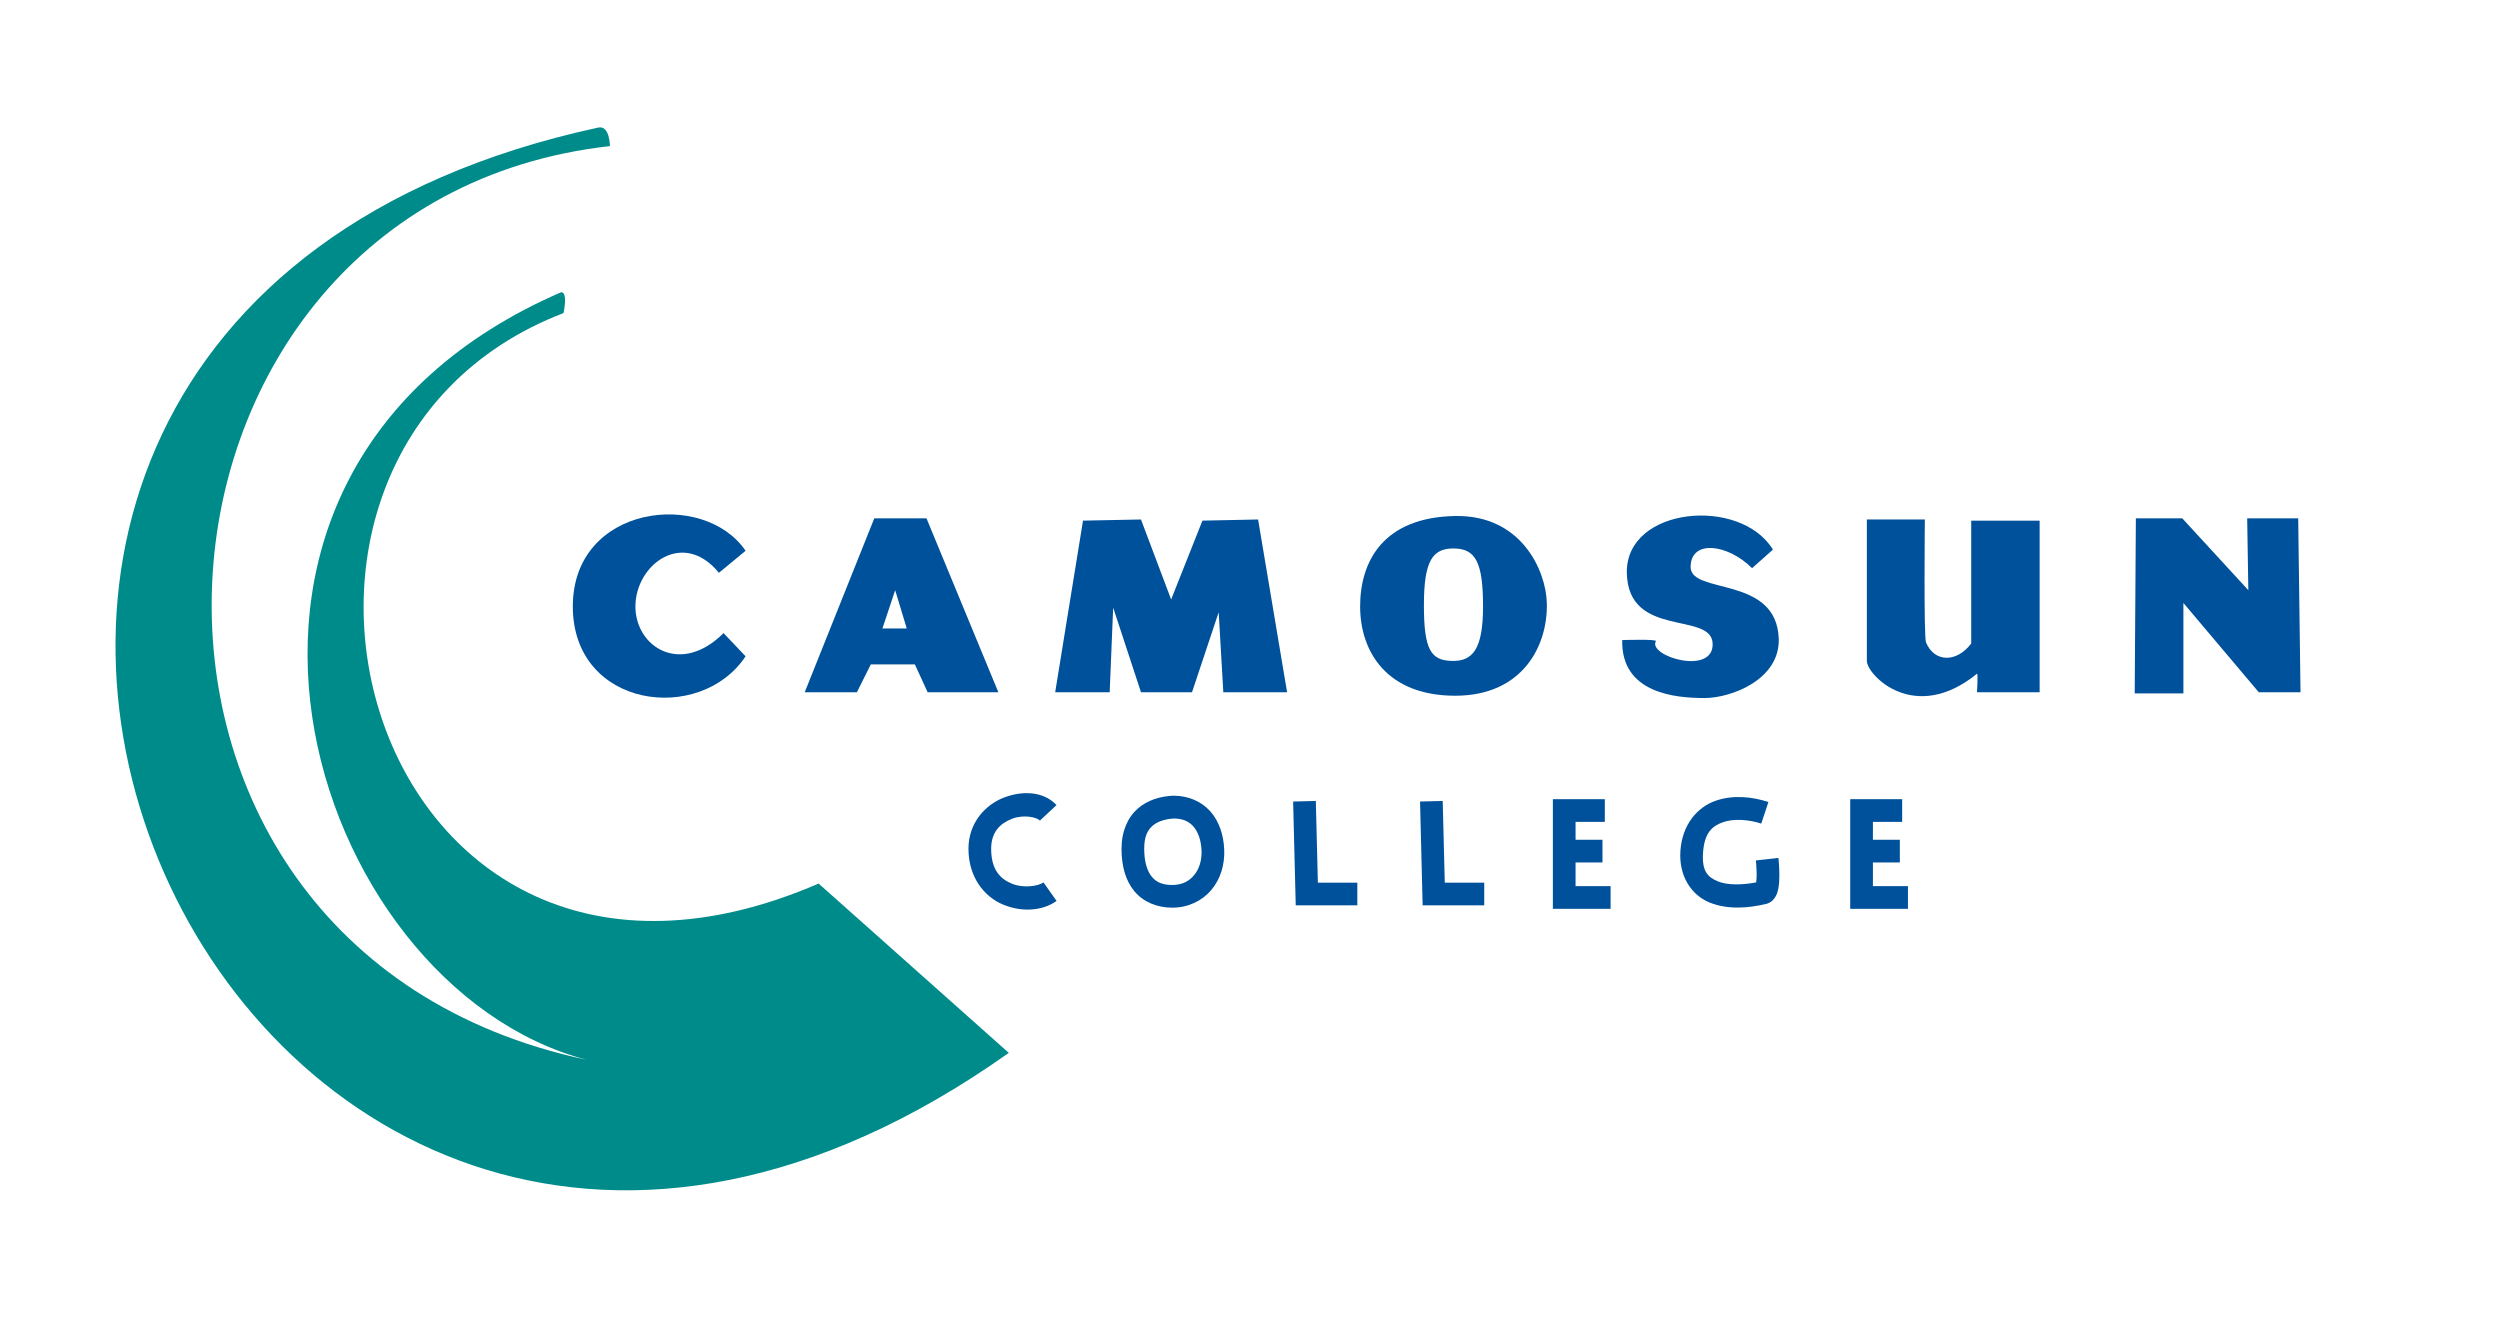 <?xml version="1.0" encoding="UTF-8" standalone="no"?>
<!-- Created with Inkscape (http://www.inkscape.org/) -->

<svg
   xmlns:dc="http://purl.org/dc/elements/1.1/"
   xmlns:cc="http://creativecommons.org/ns#"
   xmlns:rdf="http://www.w3.org/1999/02/22-rdf-syntax-ns#"
   xmlns:svg="http://www.w3.org/2000/svg"
   xmlns="http://www.w3.org/2000/svg"
   xmlns:sodipodi="http://sodipodi.sourceforge.net/DTD/sodipodi-0.dtd"
   xmlns:inkscape="http://www.inkscape.org/namespaces/inkscape"
   id="svg2"
   version="1.1"
   inkscape:version="0.91 r13725"
   width="220.312"
   height="118.125"
   viewBox="0 0 220.312 118.125"
   sodipodi:docname="camosunLogo.svg">
  <defs
     id="defs6" />
  <sodipodi:namedview
     pagecolor="#ffffff"
     bordercolor="#666666"
     borderopacity="1"
     objecttolerance="10"
     gridtolerance="10"
     guidetolerance="10"
     inkscape:pageopacity="0"
     inkscape:pageshadow="2"
     inkscape:window-width="1304"
     inkscape:window-height="745"
     id="namedview4"
     showgrid="false"
     inkscape:zoom="2.4465608"
     inkscape:cx="110.15625"
     inkscape:cy="59.0625"
     inkscape:window-x="-8"
     inkscape:window-y="-8"
     inkscape:window-maximized="1"
     inkscape:current-layer="svg2" />
  <g
     inkscape:groupmode="layer"
     id="layer1"
     inkscape:label="logo">
    <path
       style="fill:#008b8b;fill-rule:evenodd;stroke:none;stroke-width:1px;stroke-linecap:butt;stroke-linejoin:miter;stroke-opacity:1;fill-opacity:1"
       d="M 72.142,77.864 88.9,92.783 C 20.247,141.46 -28.935,28.903 52.727,11.24 53.749,11.036 53.749,12.875 53.749,12.875 9.802,17.795 4.919,83.467 51.705,93.396 26.96,86.921 12.671,41.691 49.457,25.75 c 0.613,0 0.204,1.839 0.204,1.839 C 17.291,40.018 32.299,95.066 72.142,77.864 Z"
       id="path3339"
       inkscape:connector-curvature="0"
       sodipodi:nodetypes="cccccccc" />
    <path
       style="fill:#00519b;fill-rule:evenodd;stroke:none;stroke-width:1px;stroke-linecap:butt;stroke-linejoin:miter;stroke-opacity:1;fill-opacity:1"
       d="m 63.354,50.479 2.35,-1.942 c -3.679,-5.416 -15.225,-4.087 -15.225,4.905 0,8.992 11.24,10.423 15.225,4.394 l -1.942,-2.044 c -3.781,3.781 -7.766,1.226 -7.766,-2.35 -10e-7,-3.68 4.19,-6.846 7.357,-2.963 z"
       id="path3341"
       inkscape:connector-curvature="0"
       sodipodi:nodetypes="ccsccsc" />
    <path
       style="fill:#00519b;fill-rule:evenodd;stroke:none;stroke-width:1px;stroke-linecap:butt;stroke-linejoin:miter;stroke-opacity:1;fill-opacity:1"
       d="M 77.047 45.676 L 70.916 61.004 L 75.514 61.004 L 76.74 58.551 L 80.623 58.551 L 81.748 61.004 L 87.98 61.004 L 81.645 45.676 L 77.047 45.676 z M 78.887 52.012 L 79.908 55.385 L 77.762 55.385 L 78.887 52.012 z "
       id="path3343" />
    <path
       style="fill:#00519b;fill-rule:evenodd;stroke:none;stroke-width:1px;stroke-linecap:butt;stroke-linejoin:miter;stroke-opacity:1;fill-opacity:1"
       d="m 92.988,61.004 2.452,-15.123 5.109,-0.102 2.657,7.051 2.759,-6.949 4.905,-0.102 2.555,15.225 -5.62,0 -0.409,-7.051 -2.35,7.051 -4.496,0 -2.452,-7.459 -0.307,7.459 z"
       id="path3347"
       inkscape:connector-curvature="0"
       sodipodi:nodetypes="cccccccccccccc" />
    <path
       style="fill:#00519b;fill-rule:evenodd;stroke:none;stroke-width:1px;stroke-linecap:butt;stroke-linejoin:miter;stroke-opacity:1;fill-opacity:1"
       d="M 128.242 45.473 C 121.907 45.584 119.861 49.456 119.861 53.441 C 119.861 57.427 122.213 61.311 128.242 61.311 C 134.172 61.311 136.417 56.918 136.314 53.137 C 136.237 50.275 134.067 45.37 128.242 45.473 z M 128.139 48.334 C 130.035 48.357 130.693 49.558 130.693 53.441 C 130.693 57.224 129.772 58.297 127.936 58.244 C 126.099 58.191 125.482 57.275 125.482 53.34 C 125.482 49.404 126.242 48.311 128.139 48.334 z "
       id="path3349" />
    <path
       style="fill:#00519b;fill-rule:evenodd;stroke:none;stroke-width:1px;stroke-linecap:butt;stroke-linejoin:miter;stroke-opacity:1;fill-opacity:1"
       d="m 154.4,50.07 1.839,-1.635 c -2.861,-4.7 -12.977,-3.781 -12.875,2.044 0.102,5.825 7.459,3.372 7.562,6.233 0.102,2.861 -5.722,1.124 -5.007,-0.204 0.204,-0.204 -2.963,-0.102 -2.963,-0.102 -0.102,4.7 4.7,5.109 7.255,5.109 2.359,1e-6 6.648,-1.635 6.54,-5.211 -0.169,-5.621 -7.766,-3.883 -7.766,-6.335 0,-2.452 3.27,-2.044 5.416,0.102 z"
       id="path3353"
       inkscape:connector-curvature="0"
       sodipodi:nodetypes="ccssccsssc" />
    <path
       style="fill:#00519b;fill-rule:evenodd;stroke:none;stroke-width:1px;stroke-linecap:butt;stroke-linejoin:miter;stroke-opacity:1;fill-opacity:1"
       d="m 164.517,45.779 0,12.466 c 0,1.226 4.19,5.62 9.707,1.124 0.102,0 0,1.635 0,1.635 l 5.518,0 0,-15.123 -6.029,0 0,10.832 c -1.328,1.737 -3.27,1.635 -3.985,-0.102 -0.204,-0.511 -0.102,-10.832 -0.102,-10.832 z"
       id="path3355"
       inkscape:connector-curvature="0"
       sodipodi:nodetypes="ccccccccccc" />
    <path
       style="fill:#00519b;fill-rule:evenodd;stroke:none;stroke-width:1px;stroke-linecap:butt;stroke-linejoin:miter;stroke-opacity:1;fill-opacity:1"
       d="m 188.121,61.106 0.102,-15.43 4.087,0 5.824,6.335 -0.102,-6.335 4.496,0 0.204,15.328 -3.679,0 -6.642,-7.868 0,7.97 z"
       id="path3357"
       inkscape:connector-curvature="0"
       sodipodi:nodetypes="ccccccccccc" />
    <path
       style="color:#000000;font-style:normal;font-variant:normal;font-weight:normal;font-stretch:normal;font-size:medium;line-height:normal;font-family:sans-serif;text-indent:0;text-align:start;text-decoration:none;text-decoration-line:none;text-decoration-style:solid;text-decoration-color:#000000;letter-spacing:normal;word-spacing:normal;text-transform:none;direction:ltr;block-progression:tb;writing-mode:lr-tb;baseline-shift:baseline;text-anchor:start;white-space:normal;clip-rule:nonzero;display:inline;overflow:visible;visibility:visible;opacity:1;isolation:auto;mix-blend-mode:normal;color-interpolation:sRGB;color-interpolation-filters:linearRGB;solid-color:#000000;solid-opacity:1;fill:#00519b;fill-opacity:1;fill-rule:evenodd;stroke:none;stroke-width:2;stroke-linecap:butt;stroke-linejoin:miter;stroke-miterlimit:4;stroke-dasharray:none;stroke-dashoffset:0;stroke-opacity:1;color-rendering:auto;image-rendering:auto;shape-rendering:auto;text-rendering:auto;enable-background:accumulate"
       d="m 90.965,69.922 c -0.813,-0.09 -1.686,0.054 -2.5,0.367 -1.628,0.626 -3.119,2.213 -3.119,4.51 0,2.535 1.419,4.243 3.062,4.922 1.644,0.679 3.442,0.566 4.703,-0.324 l -1.152,-1.633 c -0.476,0.336 -1.772,0.529 -2.789,0.109 -1.017,-0.42 -1.824,-1.215 -1.824,-3.074 0,-1.486 0.807,-2.247 1.836,-2.643 1.029,-0.396 2.178,-0.145 2.461,0.158 l 1.463,-1.365 C 92.532,70.334 91.778,70.011 90.965,69.922 Z"
       id="path3361"
       inkscape:connector-curvature="0" />
    <path
       style="color:#000000;font-style:normal;font-variant:normal;font-weight:normal;font-stretch:normal;font-size:medium;line-height:normal;font-family:sans-serif;text-indent:0;text-align:start;text-decoration:none;text-decoration-line:none;text-decoration-style:solid;text-decoration-color:#000000;letter-spacing:normal;word-spacing:normal;text-transform:none;direction:ltr;block-progression:tb;writing-mode:lr-tb;baseline-shift:baseline;text-anchor:start;white-space:normal;clip-rule:nonzero;display:inline;overflow:visible;visibility:visible;opacity:1;isolation:auto;mix-blend-mode:normal;color-interpolation:sRGB;color-interpolation-filters:linearRGB;solid-color:#000000;solid-opacity:1;fill:#00519b;fill-opacity:1;fill-rule:evenodd;stroke:none;stroke-width:2;stroke-linecap:butt;stroke-linejoin:miter;stroke-miterlimit:4;stroke-dasharray:none;stroke-dashoffset:0;stroke-opacity:1;color-rendering:auto;image-rendering:auto;shape-rendering:auto;text-rendering:auto;enable-background:accumulate"
       d="m 103.355,70.121 c -1.068,0.059 -2.189,0.356 -3.078,1.125 -0.889,0.769 -1.443,2.006 -1.443,3.553 0,1.482 0.338,2.773 1.121,3.727 0.783,0.953 2.002,1.463 3.354,1.463 1.397,0 2.628,-0.601 3.434,-1.555 0.806,-0.954 1.202,-2.23 1.141,-3.578 -0.059,-1.295 -0.445,-2.473 -1.221,-3.35 -0.776,-0.877 -1.941,-1.385 -3.252,-1.385 l -0.027,0 -0.027,0 z m 0.078,2.01 c 0.815,0.007 1.336,0.254 1.73,0.699 0.4,0.452 0.679,1.164 0.723,2.117 0.041,0.9 -0.226,1.668 -0.672,2.195 -0.446,0.528 -1.055,0.846 -1.906,0.846 -0.897,0 -1.417,-0.255 -1.809,-0.732 -0.392,-0.477 -0.666,-1.282 -0.666,-2.457 0,-1.11 0.313,-1.661 0.752,-2.041 0.431,-0.373 1.094,-0.579 1.848,-0.627 z"
       id="path3363"
       inkscape:connector-curvature="0" />
    <path
       style="color:#000000;font-style:normal;font-variant:normal;font-weight:normal;font-stretch:normal;font-size:medium;line-height:normal;font-family:sans-serif;text-indent:0;text-align:start;text-decoration:none;text-decoration-line:none;text-decoration-style:solid;text-decoration-color:#000000;letter-spacing:normal;word-spacing:normal;text-transform:none;direction:ltr;block-progression:tb;writing-mode:lr-tb;baseline-shift:baseline;text-anchor:start;white-space:normal;clip-rule:nonzero;display:inline;overflow:visible;visibility:visible;opacity:1;isolation:auto;mix-blend-mode:normal;color-interpolation:sRGB;color-interpolation-filters:linearRGB;solid-color:#000000;solid-opacity:1;fill:#00519b;fill-opacity:1;fill-rule:evenodd;stroke:none;stroke-width:2;stroke-linecap:butt;stroke-linejoin:miter;stroke-miterlimit:4;stroke-dasharray:none;stroke-dashoffset:0;stroke-opacity:1;color-rendering:auto;image-rendering:auto;shape-rendering:auto;text-rendering:auto;enable-background:accumulate"
       d="m 115.957,70.584 -2,0.051 0.229,9.148 5.428,0 0,-2 -3.477,0 -0.18,-7.199 z"
       id="path3365"
       inkscape:connector-curvature="0" />
    <path
       style="color:#000000;font-style:normal;font-variant:normal;font-weight:normal;font-stretch:normal;font-size:medium;line-height:normal;font-family:sans-serif;text-indent:0;text-align:start;text-decoration:none;text-decoration-line:none;text-decoration-style:solid;text-decoration-color:#000000;letter-spacing:normal;word-spacing:normal;text-transform:none;direction:ltr;block-progression:tb;writing-mode:lr-tb;baseline-shift:baseline;text-anchor:start;white-space:normal;clip-rule:nonzero;display:inline;overflow:visible;visibility:visible;opacity:1;isolation:auto;mix-blend-mode:normal;color-interpolation:sRGB;color-interpolation-filters:linearRGB;solid-color:#000000;solid-opacity:1;fill:#00519b;fill-opacity:1;fill-rule:evenodd;stroke:none;stroke-width:2;stroke-linecap:butt;stroke-linejoin:miter;stroke-miterlimit:4;stroke-dasharray:none;stroke-dashoffset:0;stroke-opacity:1;color-rendering:auto;image-rendering:auto;shape-rendering:auto;text-rendering:auto;enable-background:accumulate"
       d="m 127.139,70.584 -1.998,0.051 0.229,9.148 5.428,0 0,-2 -3.477,0 -0.182,-7.199 z"
       id="path3367"
       inkscape:connector-curvature="0" />
    <path
       style="color:#000000;font-style:normal;font-variant:normal;font-weight:normal;font-stretch:normal;font-size:medium;line-height:normal;font-family:sans-serif;text-indent:0;text-align:start;text-decoration:none;text-decoration-line:none;text-decoration-style:solid;text-decoration-color:#000000;letter-spacing:normal;word-spacing:normal;text-transform:none;direction:ltr;block-progression:tb;writing-mode:lr-tb;baseline-shift:baseline;text-anchor:start;white-space:normal;clip-rule:nonzero;display:inline;overflow:visible;visibility:visible;opacity:1;isolation:auto;mix-blend-mode:normal;color-interpolation:sRGB;color-interpolation-filters:linearRGB;solid-color:#000000;solid-opacity:1;fill:#00519b;fill-opacity:1;fill-rule:evenodd;stroke:none;stroke-width:2;stroke-linecap:butt;stroke-linejoin:miter;stroke-miterlimit:4;stroke-dasharray:none;stroke-dashoffset:0;stroke-opacity:1;color-rendering:auto;image-rendering:auto;shape-rendering:auto;text-rendering:auto;enable-background:accumulate"
       d="M 136.846 70.428 L 136.846 80.09 L 141.934 80.09 L 141.934 78.09 L 138.846 78.09 L 138.846 76.004 L 141.219 76.004 L 141.219 74.004 L 138.846 74.004 L 138.846 72.428 L 141.424 72.428 L 141.424 70.428 L 136.846 70.428 z "
       id="path3369" />
    <path
       style="color:#000000;font-style:normal;font-variant:normal;font-weight:normal;font-stretch:normal;font-size:medium;line-height:normal;font-family:sans-serif;text-indent:0;text-align:start;text-decoration:none;text-decoration-line:none;text-decoration-style:solid;text-decoration-color:#000000;letter-spacing:normal;word-spacing:normal;text-transform:none;direction:ltr;block-progression:tb;writing-mode:lr-tb;baseline-shift:baseline;text-anchor:start;white-space:normal;clip-rule:nonzero;display:inline;overflow:visible;visibility:visible;opacity:1;isolation:auto;mix-blend-mode:normal;color-interpolation:sRGB;color-interpolation-filters:linearRGB;solid-color:#000000;solid-opacity:1;fill:#00519b;fill-opacity:1;fill-rule:evenodd;stroke:none;stroke-width:2;stroke-linecap:butt;stroke-linejoin:miter;stroke-miterlimit:4;stroke-dasharray:none;stroke-dashoffset:0;stroke-opacity:1;color-rendering:auto;image-rendering:auto;shape-rendering:auto;text-rendering:auto;enable-background:accumulate"
       d="m 153.572,70.246 c -0.798,-0.039 -1.618,0.05 -2.404,0.328 -1.572,0.556 -2.901,2.055 -3.078,4.352 -0.177,2.3 0.99,3.964 2.561,4.605 1.571,0.641 3.39,0.513 5.006,0.123 l 0.041,-0.01 0.041,-0.014 c 0.409,-0.136 0.637,-0.439 0.758,-0.668 0.121,-0.229 0.172,-0.432 0.213,-0.635 0.081,-0.405 0.096,-0.812 0.096,-1.205 0,-0.787 -0.082,-1.516 -0.082,-1.516 l -1.988,0.221 c 0,0 0.07,0.651 0.07,1.295 0,0.253 -0.022,0.46 -0.045,0.639 -1.228,0.234 -2.518,0.259 -3.354,-0.082 -0.933,-0.381 -1.452,-0.915 -1.322,-2.6 0.13,-1.689 0.793,-2.283 1.75,-2.621 0.957,-0.338 2.315,-0.232 3.375,0.121 l 0.631,-1.898 c -0.696,-0.232 -1.47,-0.397 -2.268,-0.436 z"
       id="path3373"
       inkscape:connector-curvature="0" />
    <path
       id="path4204"
       d="m 163.05,70.428 0,9.662 5.088,0 0,-2 -3.088,0 0,-2.086 2.373,0 0,-2 -2.373,0 0,-1.576 2.578,0 0,-2 -4.578,0 z"
       style="color:#000000;font-style:normal;font-variant:normal;font-weight:normal;font-stretch:normal;font-size:medium;line-height:normal;font-family:sans-serif;text-indent:0;text-align:start;text-decoration:none;text-decoration-line:none;text-decoration-style:solid;text-decoration-color:#000000;letter-spacing:normal;word-spacing:normal;text-transform:none;direction:ltr;block-progression:tb;writing-mode:lr-tb;baseline-shift:baseline;text-anchor:start;white-space:normal;clip-rule:nonzero;display:inline;overflow:visible;visibility:visible;opacity:1;isolation:auto;mix-blend-mode:normal;color-interpolation:sRGB;color-interpolation-filters:linearRGB;solid-color:#000000;solid-opacity:1;fill:#00519b;fill-opacity:1;fill-rule:evenodd;stroke:none;stroke-width:2;stroke-linecap:butt;stroke-linejoin:miter;stroke-miterlimit:4;stroke-dasharray:none;stroke-dashoffset:0;stroke-opacity:1;color-rendering:auto;image-rendering:auto;shape-rendering:auto;text-rendering:auto;enable-background:accumulate"
       inkscape:connector-curvature="0" />
  </g>
</svg>
